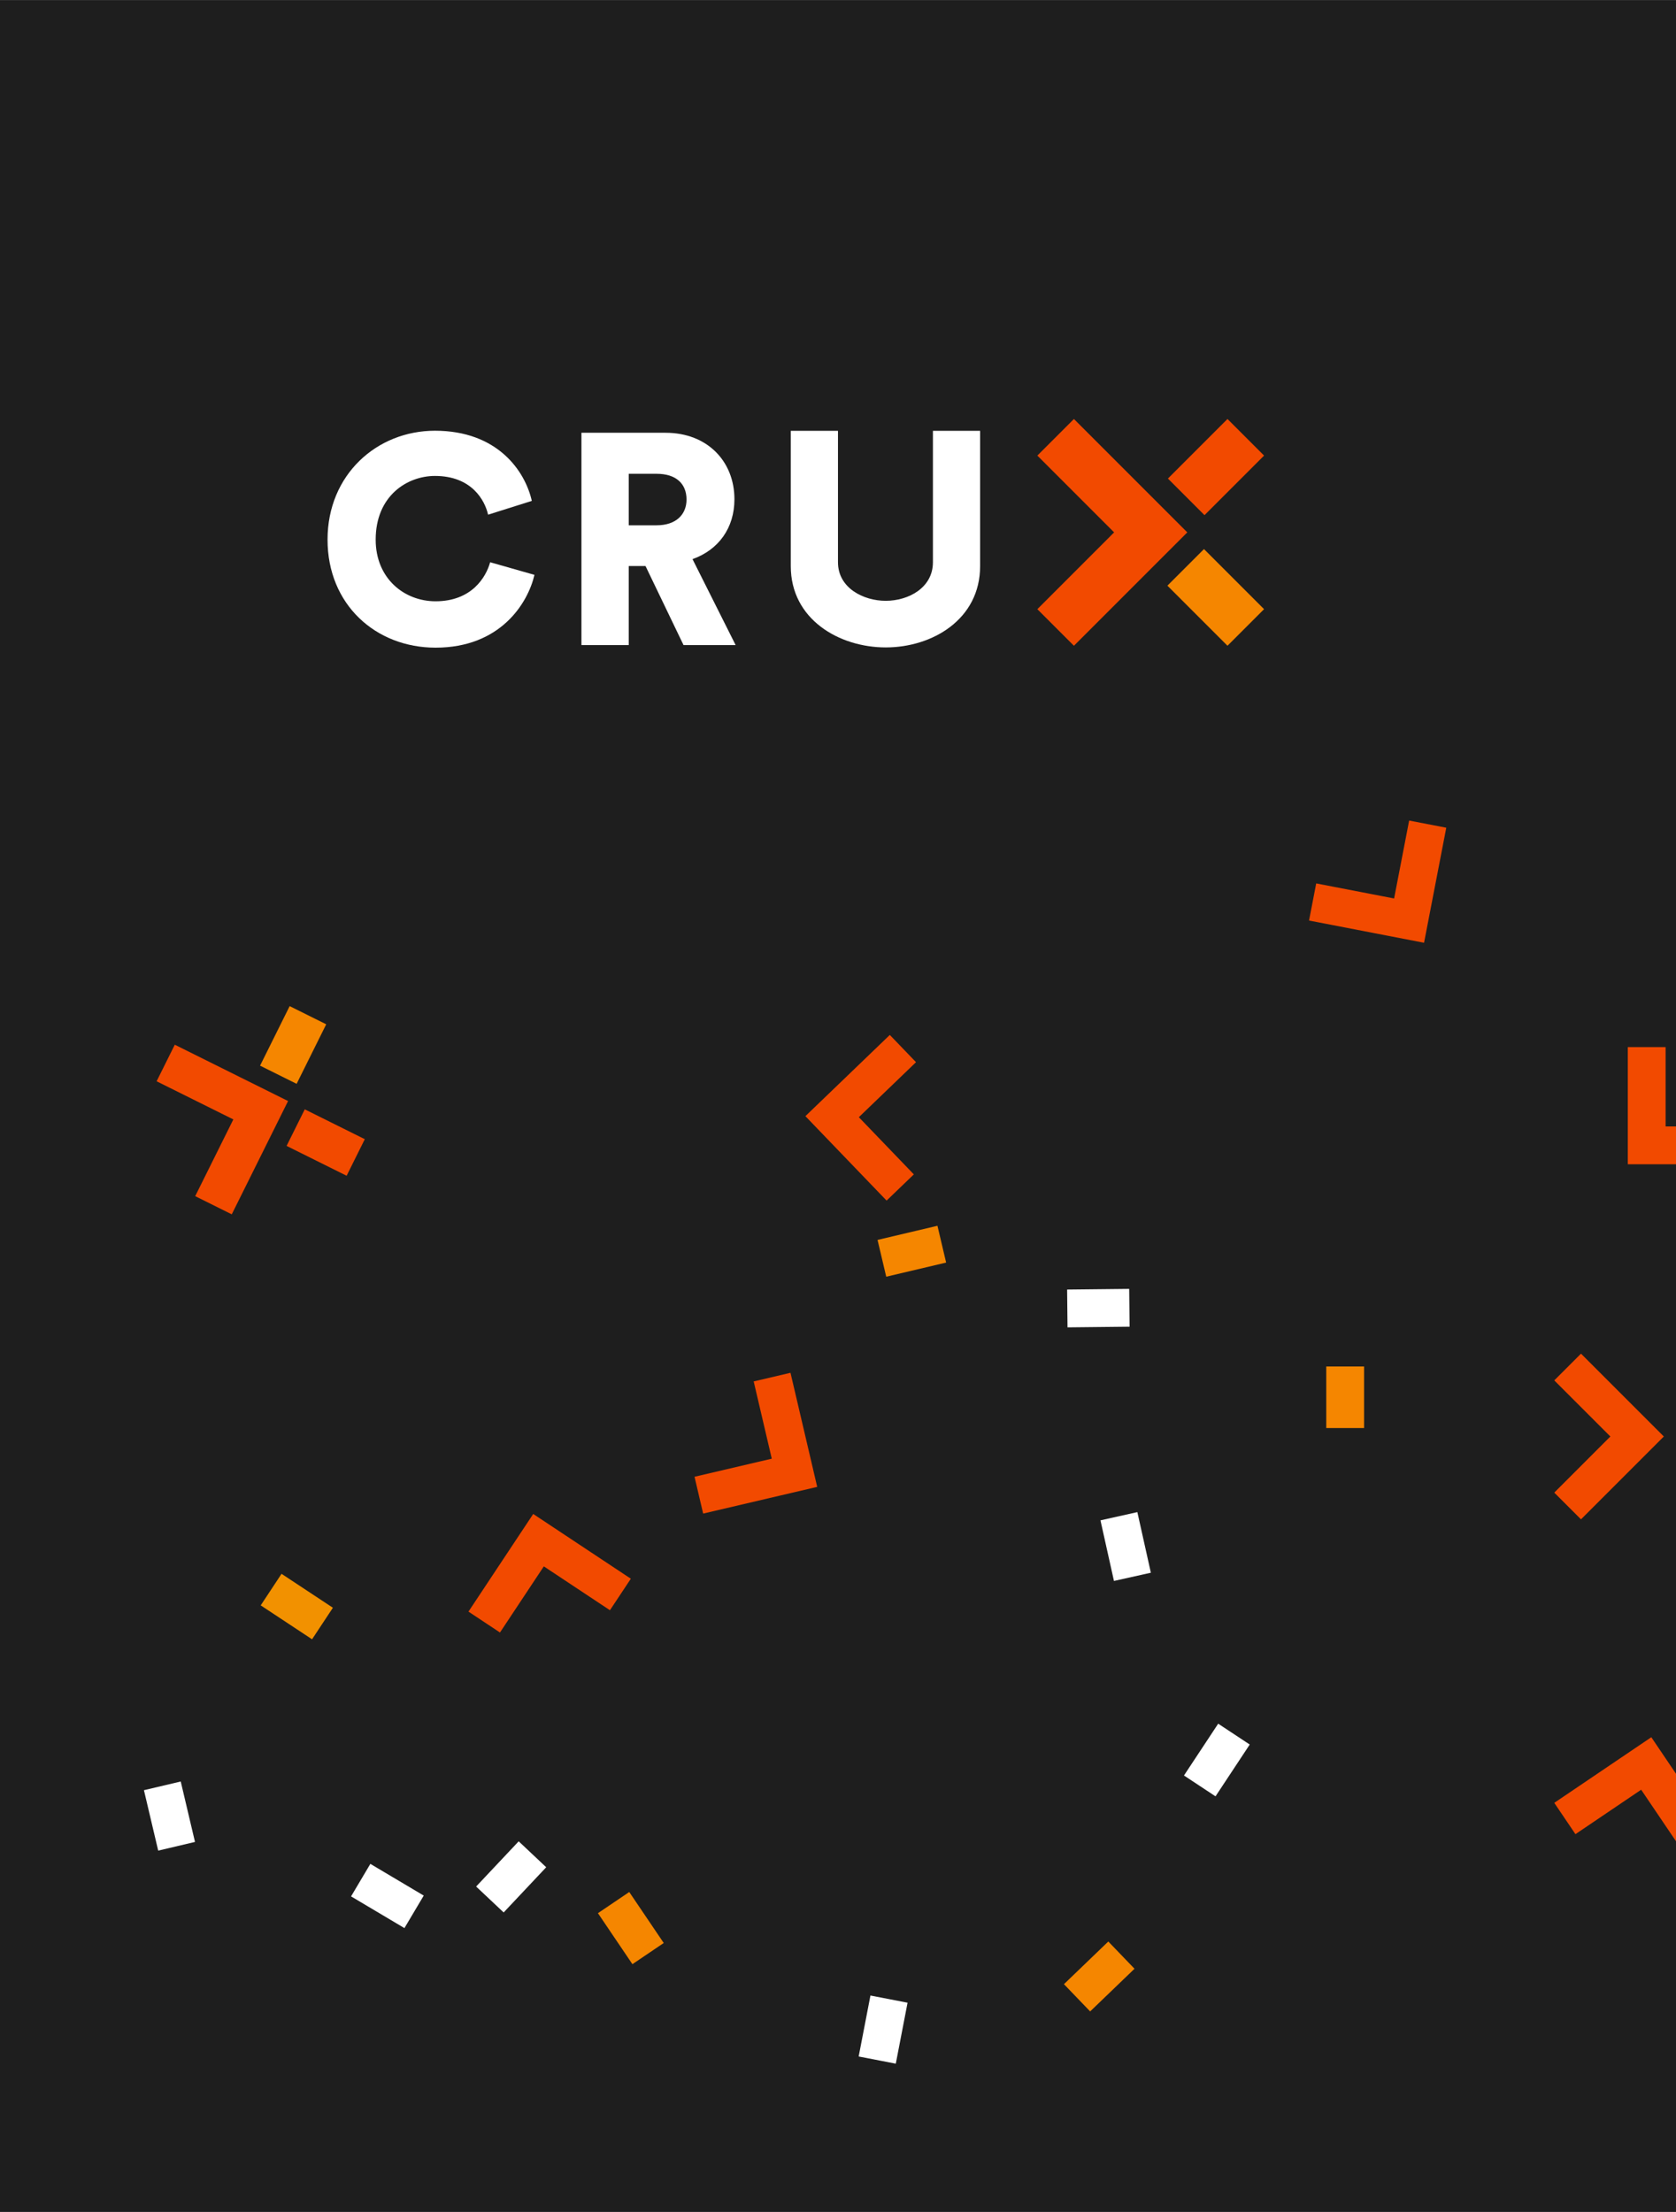 <?xml version="1.0" encoding="UTF-8" standalone="no"?>
<!-- Created with Inkscape (http://www.inkscape.org/) -->

<svg
   version="1.1"
   id="svg18"
   width="600"
   height="791.697"
   viewBox="0 0 600 791.697"
   sodipodi:docname="Crux-Assets-V1.ai"
   xmlns:inkscape="http://www.inkscape.org/namespaces/inkscape"
   xmlns:sodipodi="http://sodipodi.sourceforge.net/DTD/sodipodi-0.dtd"
   xmlns="http://www.w3.org/2000/svg"
   xmlns:svg="http://www.w3.org/2000/svg">
  <rect x="0" y="0" width="600" height="791.697" fill="#333333" stroke="none"/>
  <defs
     id="defs22">
    <clipPath
       clipPathUnits="userSpaceOnUse"
       id="clipPath386">
      <path
         d="M 0,595.276 H 841.89 V 0 H 0 Z"
         id="path384" />
    </clipPath>
  </defs>
  <sodipodi:namedview
     id="namedview20"
     pagecolor="#ffffff"
     bordercolor="#000000"
     borderopacity="0.25"
     inkscape:showpageshadow="2"
     inkscape:pageopacity="0.0"
     inkscape:pagecheckerboard="0"
     inkscape:deskcolor="#d1d1d1"
     showgrid="false" />
  <g
     id="g218"
     inkscape:groupmode="layer"
     inkscape:label="Page 3"
     transform="matrix(1.333,0,0,-1.333,-7.8820979e-5,791.697)">
    <path
       d="M 0,0 H 841.89 V 593.773 H 0 Z"
       style="fill:#1e1e1e;fill-opacity:1;fill-rule:nonzero;stroke:none"
       id="path220" />
    <g
       id="g222"
       transform="translate(430.214,210.463)">
      <path
         d="M 0,0 2.272,-2.272 0,-4.543 l -12.795,-12.795 7.179,-7.179 12.795,12.795 2.272,2.271 7.178,7.179 -7.178,7.179 -2.272,2.272 -12.795,12.795 -7.179,-7.179 z"
         style="fill:#f24a00;fill-opacity:1;fill-rule:nonzero;stroke:none"
         id="path224" />
    </g>
    <g
       id="g234"
       transform="translate(326.443,111.567)">
      <path
         d="M 0,0 9.19,13.911 0.719,19.507 -8.471,5.596 Z"
         style="fill:#ffffff;fill-opacity:1;fill-rule:nonzero;stroke:none"
         id="path236" />
    </g>
    <g
       id="g238"
       transform="translate(75.612,171.318)">
      <path
         d="m 0,0 -5.596,-8.471 13.792,-9.111 5.596,8.47 z"
         style="fill:#f29100;fill-opacity:1;fill-rule:nonzero;stroke:none"
         id="path240" />
    </g>
    <g
       id="g250"
       transform="translate(309.079,171.612)">
      <path
         d="m 0,0 -3.627,16.273 -9.909,-2.208 3.627,-16.274 z"
         style="fill:#ffffff;fill-opacity:1;fill-rule:nonzero;stroke:none"
         id="path252" />
    </g>
    <g
       id="g254"
       transform="translate(144.276,170.639)">
      <path
         d="m 0,0 1.775,2.677 2.678,-1.775 15.08,-10 5.611,8.462 -15.08,9.999 -2.678,1.776 -8.461,5.61 -5.611,-8.461 -1.775,-2.677 -10,-15.08 8.461,-5.611 z"
         style="fill:#f24a00;fill-opacity:1;fill-rule:nonzero;stroke:none"
         id="path256" />
    </g>
    <g
       id="g262"
       transform="translate(38.658,113.217)">
      <path
         d="m 0,0 3.829,-16.227 9.882,2.332 -3.83,16.227 z"
         style="fill:#ffffff;fill-opacity:1;fill-rule:nonzero;stroke:none"
         id="path264" />
    </g>
    <g
       id="g266"
       transform="translate(254.097,254.894)">
      <path
         d="M 0,0 -2.332,9.881 -18.42,6.084 -16.088,-3.797 Z"
         style="fill:#f58600;fill-opacity:1;fill-rule:nonzero;stroke:none"
         id="path268" />
    </g>
    <g
       id="g270"
       transform="translate(438.096,111.544)">
      <path
         d="m 0,0 2.661,1.799 1.8,-2.661 10.135,-14.989 8.41,5.687 -10.135,14.989 -1.799,2.661 -5.687,8.411 -8.411,-5.687 -2.661,-1.8 -14.989,-10.135 5.687,-8.41 z"
         style="fill:#f24a00;fill-opacity:1;fill-rule:nonzero;stroke:none"
         id="path272" />
    </g>
    <g
       id="g278"
       transform="translate(168.995,85.878)">
      <path
         d="m 0,0 -8.41,-5.687 9.259,-13.693 8.41,5.686 z"
         style="fill:#f58600;fill-opacity:1;fill-rule:nonzero;stroke:none"
         id="path280" />
    </g>
    <g
       id="g286"
       transform="translate(94.281,84.702)">
      <path
         d="M 0,0 14.335,-8.514 19.519,0.215 5.184,8.729 Z"
         style="fill:#ffffff;fill-opacity:1;fill-rule:nonzero;stroke:none"
         id="path288" />
    </g>
    <g
       id="g290"
       transform="translate(206.538,205.364)">
      <path
         d="m 0,0 0.732,-3.128 -3.127,-0.732 -17.618,-4.126 2.315,-9.885 17.617,4.125 3.128,0.733 9.885,2.315 -2.314,9.885 -0.733,3.128 -4.126,17.618 -9.885,-2.315 z"
         style="fill:#f24a00;fill-opacity:1;fill-rule:nonzero;stroke:none"
         id="path292" />
    </g>
    <g
       id="g294"
       transform="translate(59.56,294.876)">
      <path
         d="m 0,0 3.107,-1.545 -1.545,-3.106 -8.699,-17.499 9.818,-4.881 8.7,17.499 1.544,3.106 4.881,9.819 -9.818,4.881 -3.107,1.544 -17.499,8.7 -4.881,-9.819 z"
         style="fill:#f24a00;fill-opacity:1;fill-rule:nonzero;stroke:none"
         id="path296" />
    </g>
    <g
       id="g298"
       transform="translate(76.967,286.222)">
      <path
         d="M 0,0 16.124,-8.016 21.005,1.803 4.881,9.818 Z"
         style="fill:#f24a00;fill-opacity:1;fill-rule:nonzero;stroke:none"
         id="path300" />
    </g>
    <g
       id="g302"
       transform="translate(87.61,318.874)">
      <path
         d="m 0,0 -9.818,4.881 -7.948,-15.986 9.819,-4.881 z"
         style="fill:#f58600;fill-opacity:1;fill-rule:nonzero;stroke:none"
         id="path304" />
    </g>
    <g
       id="g306"
       transform="translate(450.534,291.445)">
      <path
         d="M 0,0 H -3.213 V 3.213 21.307 H -13.365 V 3.213 0 -10.153 H -3.213 0 18.094 V 0 Z"
         style="fill:#f24a00;fill-opacity:1;fill-rule:nonzero;stroke:none"
         id="path308" />
    </g>
    <path
       d="m 356.187,210.464 h 10.152 v 16.53 h -10.152 z"
       style="fill:#f58600;fill-opacity:1;fill-rule:nonzero;stroke:none"
       id="path310" />
    <g
       id="g324"
       transform="translate(232.881,291.616)">
      <path
         d="M 0,0 -2.227,2.315 0.088,4.542 13.129,17.086 6.091,24.403 -6.95,11.859 -9.265,9.632 l -7.317,-7.038 7.038,-7.317 2.227,-2.315 12.544,-13.041 7.317,7.038 z"
         style="fill:#f24a00;fill-opacity:1;fill-rule:nonzero;stroke:none"
         id="path326" />
    </g>
    <g
       id="g328"
       transform="translate(285.737,61.127)">
      <path
         d="M 0,0 7.038,-7.317 18.952,4.142 11.913,11.459 Z"
         style="fill:#f58600;fill-opacity:1;fill-rule:nonzero;stroke:none"
         id="path330" />
    </g>
    <g
       id="g340"
       transform="translate(135.265,80.388)">
      <path
         d="M 0,0 11.428,12.139 4.036,19.099 -7.392,6.959 Z"
         style="fill:#ffffff;fill-opacity:1;fill-rule:nonzero;stroke:none"
         id="path342" />
    </g>
    <g
       id="g348"
       transform="translate(375.015,355.818)">
      <path
         d="m 0,0 -0.609,-3.154 -3.155,0.609 -17.766,3.432 -1.925,-9.968 17.766,-3.432 3.154,-0.609 9.968,-1.926 1.926,9.968 0.609,3.154 3.433,17.766 -9.969,1.926 z"
         style="fill:#f24a00;fill-opacity:1;fill-rule:nonzero;stroke:none"
         id="path350" />
    </g>
    <g
       id="g352"
       transform="translate(233.77,58.08)">
      <path
         d="m 0,0 -3.163,-16.37 9.969,-1.926 3.162,16.37 z"
         style="fill:#ffffff;fill-opacity:1;fill-rule:nonzero;stroke:none"
         id="path354" />
    </g>
    <g
       id="g360"
       transform="translate(286.697,237.497)">
      <path
         d="M 0,0 16.671,0.179 16.562,10.331 -0.109,10.152 Z"
         style="fill:#ffffff;fill-opacity:1;fill-rule:nonzero;stroke:none"
         id="path362" />
    </g>
    <g
       id="g380">
      <g
         id="g382"
         clip-path="url(#clipPath386)">
        <g
           id="g388"
           transform="translate(87.967,449.017)">
          <path
             d="m 0,0 c 0,17.42 13.242,29.243 28.849,29.243 16.79,0 24.199,-10.798 26.012,-18.838 L 43.116,6.7 c -0.867,3.862 -4.414,10.405 -14.267,10.405 -7.488,0 -15.922,-5.36 -15.922,-17.105 0,-10.483 7.725,-16.553 16.08,-16.553 9.695,0 13.557,6.464 14.661,10.484 L 55.57,-9.459 C 53.757,-17.183 46.348,-29.007 29.007,-29.007 12.927,-29.007 0,-17.42 0,0"
             style="fill:#ffffff;fill-opacity:1;fill-rule:nonzero;stroke:none"
             id="path390" />
        </g>
        <g
           id="g392"
           transform="translate(212.375,441.894)">
          <path
             d="M 0,0 V 36.339 H 12.675 V 1.043 c 0,-6.899 6.815,-10.348 12.831,-10.348 6.017,0 12.667,3.449 12.667,10.348 V 36.339 H 50.847 V 0 C 50.847,-14.279 38.02,-21.82 25.506,-21.82 12.992,-21.82 0,-14.279 0,0"
             style="fill:#ffffff;fill-opacity:1;fill-rule:nonzero;stroke:none"
             id="path394" />
        </g>
        <g
           id="g396"
           transform="translate(176.335,452.868)">
          <path
             d="m 0,0 c 5.227,0 8.041,2.895 8.041,6.915 0,4.262 -2.814,6.916 -8.041,6.916 H -7.478 V 0 Z M -2.975,-10.936 H -7.478 V -32.165 H -20.183 V 24.847 H 2.412 c 11.258,0 18.495,-7.719 18.495,-17.851 0,-7.72 -4.262,-13.59 -11.258,-16.083 l 11.58,-23.078 H 7.237 Z"
             style="fill:#ffffff;fill-opacity:1;fill-rule:nonzero;stroke:none"
             id="path398" />
        </g>
        <g
           id="g400"
           transform="translate(296.103,454.075)">
          <path
             d="M 0,0 3.109,-3.109 0,-6.218 l -17.511,-17.511 9.825,-9.826 17.511,17.512 3.109,3.109 9.826,9.825 -9.826,9.825 -3.109,3.109 -17.511,17.512 -9.825,-9.826 z"
             style="fill:#f24a00;fill-opacity:1;fill-rule:nonzero;stroke:none"
             id="path402" />
        </g>
        <g
           id="g404"
           transform="translate(313.522,436.656)">
          <path
             d="M 0,0 16.135,-16.135 25.96,-6.31 9.825,9.825 Z"
             style="fill:#f58600;fill-opacity:1;fill-rule:nonzero;stroke:none"
             id="path406" />
        </g>
        <g
           id="g408"
           transform="translate(339.483,471.587)">
          <path
             d="m 0,0 -9.825,9.825 -15.998,-15.997 9.826,-9.825 z"
             style="fill:#f24a00;fill-opacity:1;fill-rule:nonzero;stroke:none"
             id="path410" />
        </g>
      </g>
    </g>
  </g>
</svg>

